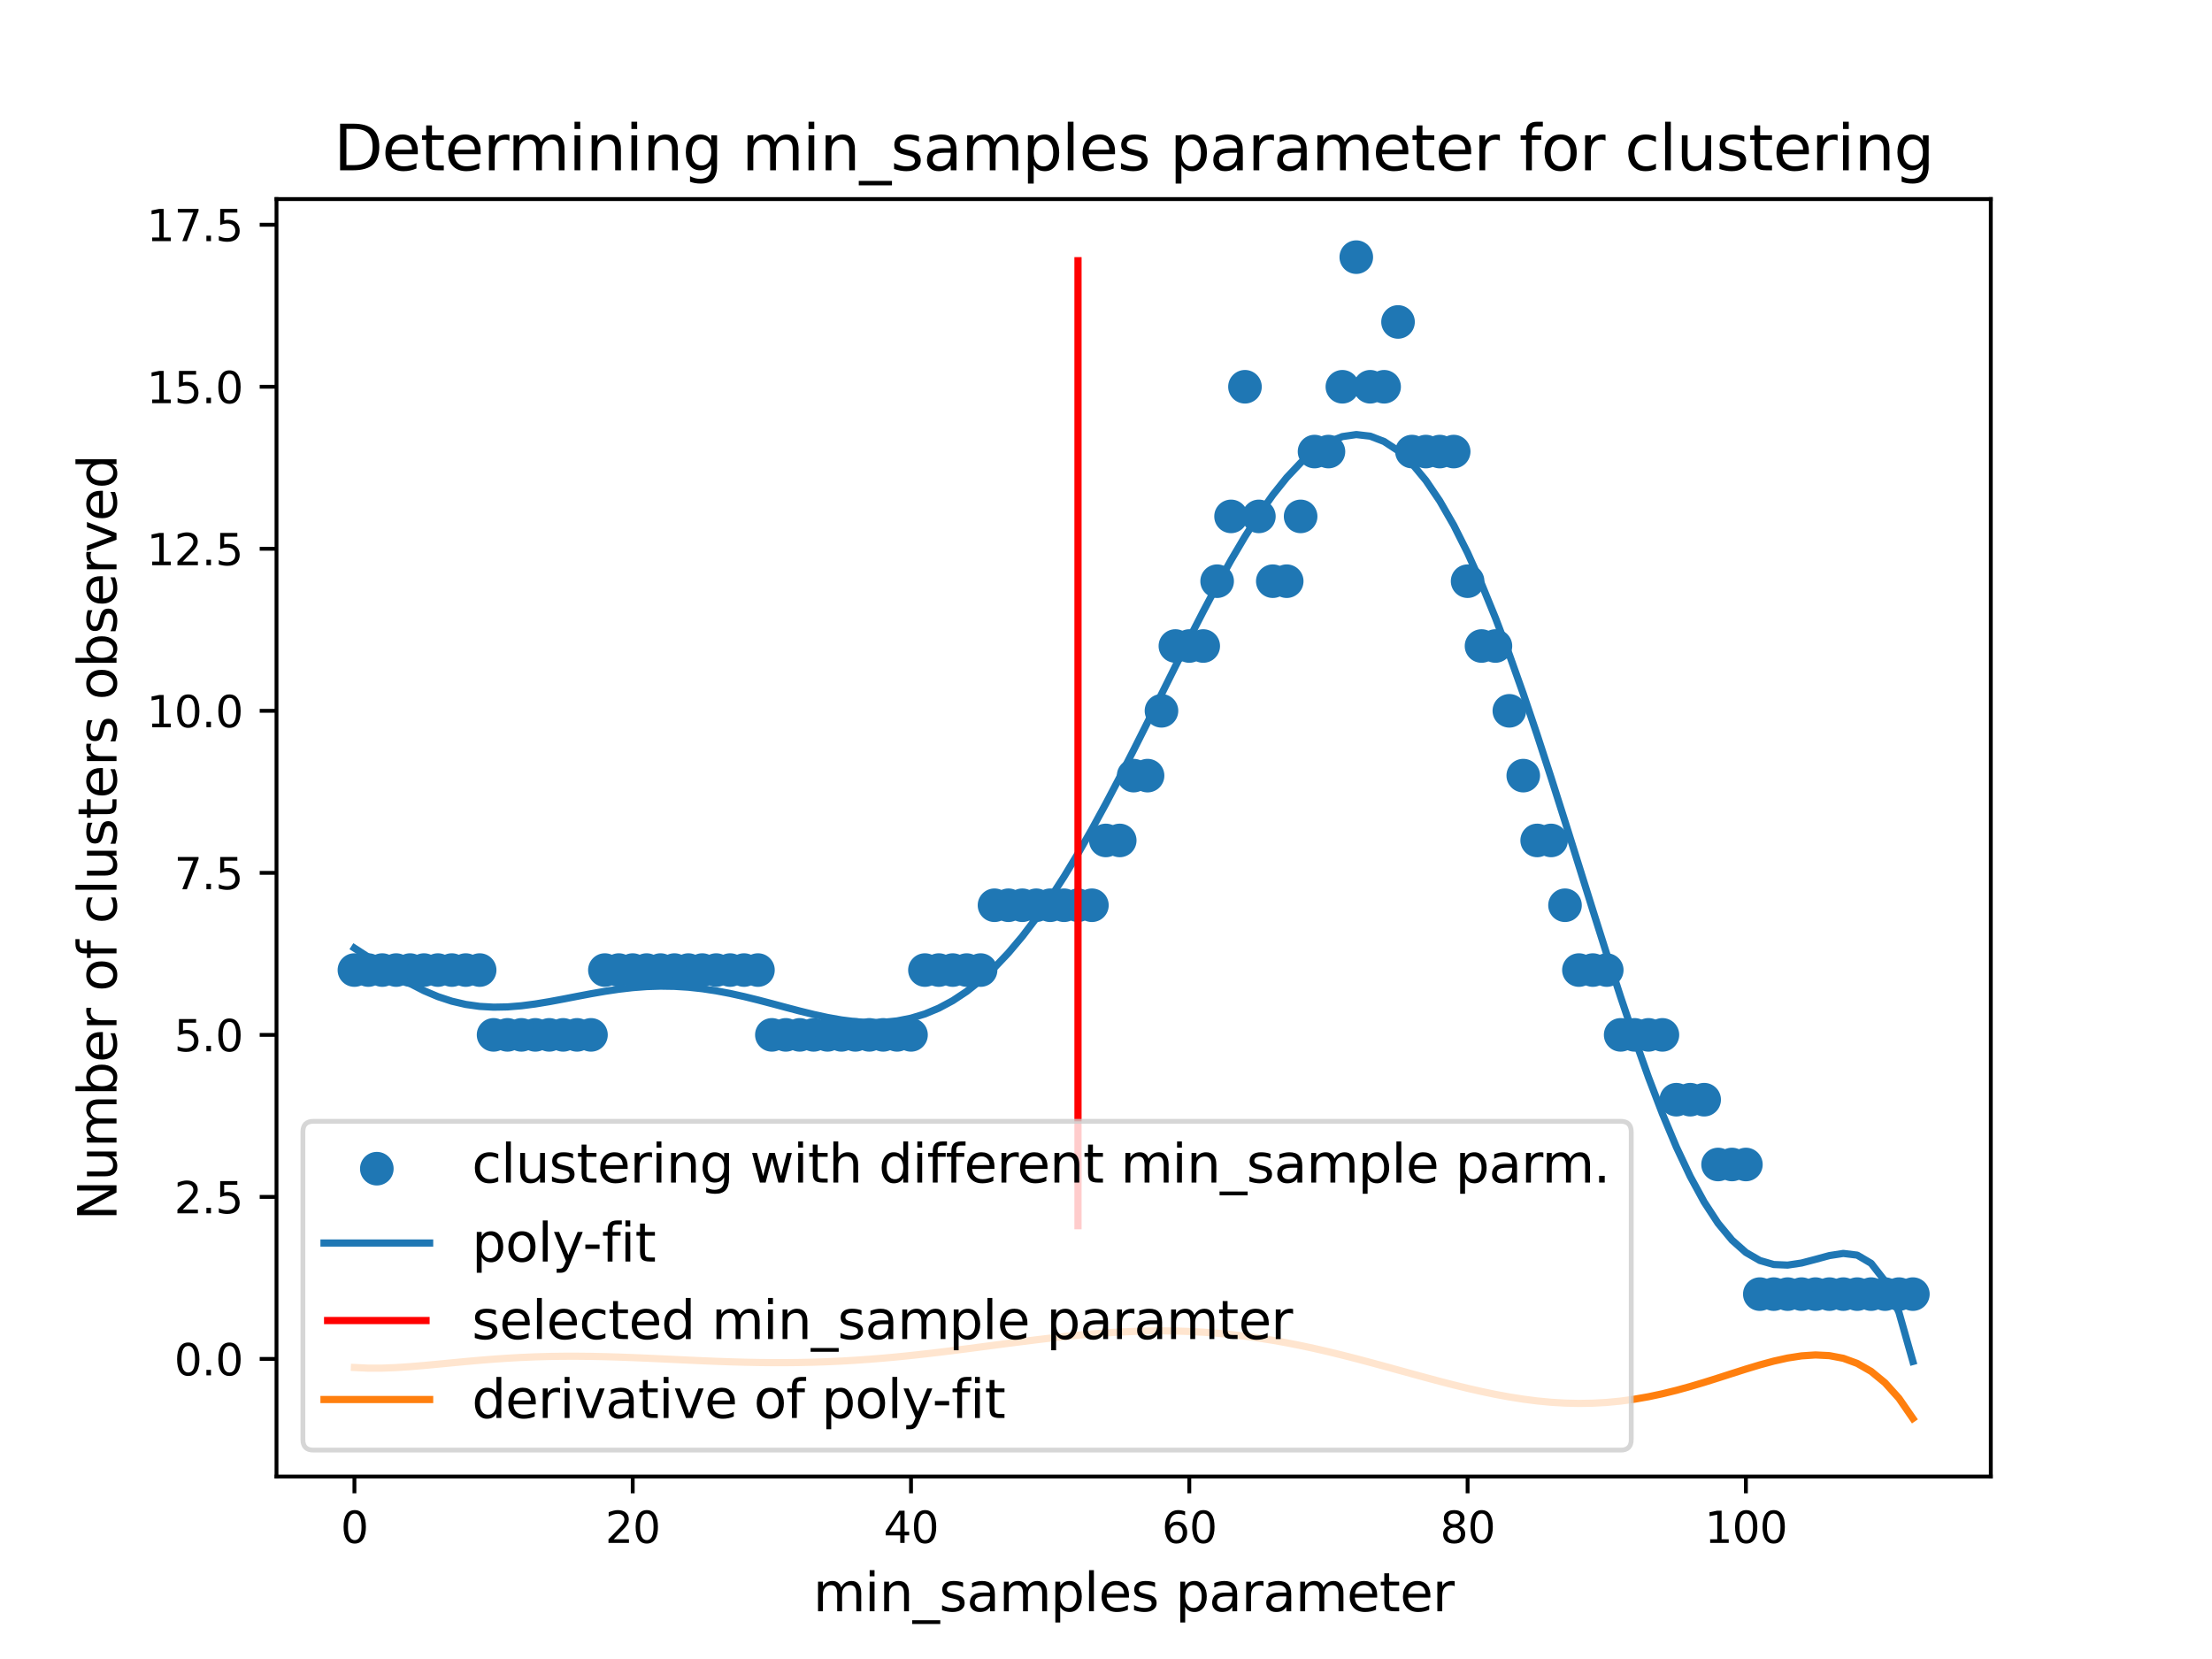 <?xml version="1.0" encoding="utf-8" standalone="no"?>
<!DOCTYPE svg PUBLIC "-//W3C//DTD SVG 1.1//EN"
  "http://www.w3.org/Graphics/SVG/1.1/DTD/svg11.dtd">
<svg xmlns:xlink="http://www.w3.org/1999/xlink" width="460.8pt" height="345.6pt" viewBox="0 0 460.8 345.6" xmlns="http://www.w3.org/2000/svg" version="1.1">
 <defs>
  <style type="text/css">*{stroke-linejoin: round; stroke-linecap: butt}</style>
 </defs>
 <g id="figure_1">
  <g id="patch_1">
   <path d="M 0 345.6 
L 460.8 345.6 
L 460.8 0 
L 0 0 
z
" style="fill: #ffffff"/>
  </g>
  <g id="axes_1">
   <g id="patch_2">
    <path d="M 57.6 307.584 
L 414.72 307.584 
L 414.72 41.472 
L 57.6 41.472 
z
" style="fill: #ffffff"/>
   </g>
   <g id="PathCollection_1">
    <defs>
     <path id="m367fd78a16" d="M 0 3 
C 0.796 3 1.559 2.684 2.121 2.121 
C 2.684 1.559 3 0.796 3 0 
C 3 -0.796 2.684 -1.559 2.121 -2.121 
C 1.559 -2.684 0.796 -3 0 -3 
C -0.796 -3 -1.559 -2.684 -2.121 -2.121 
C -2.684 -1.559 -3 -0.796 -3 0 
C -3 0.796 -2.684 1.559 -2.121 2.121 
C -1.559 2.684 -0.796 3 0 3 
z
" style="stroke: #1f77b4"/>
    </defs>
    <g clip-path="url(#p4a193bd8fc)">
     <use xlink:href="#m367fd78a16" x="73.833" y="202.082" style="fill: #1f77b4; stroke: #1f77b4"/>
     <use xlink:href="#m367fd78a16" x="76.731" y="202.082" style="fill: #1f77b4; stroke: #1f77b4"/>
     <use xlink:href="#m367fd78a16" x="79.63" y="202.082" style="fill: #1f77b4; stroke: #1f77b4"/>
     <use xlink:href="#m367fd78a16" x="82.529" y="202.082" style="fill: #1f77b4; stroke: #1f77b4"/>
     <use xlink:href="#m367fd78a16" x="85.428" y="202.082" style="fill: #1f77b4; stroke: #1f77b4"/>
     <use xlink:href="#m367fd78a16" x="88.326" y="202.082" style="fill: #1f77b4; stroke: #1f77b4"/>
     <use xlink:href="#m367fd78a16" x="91.225" y="202.082" style="fill: #1f77b4; stroke: #1f77b4"/>
     <use xlink:href="#m367fd78a16" x="94.124" y="202.082" style="fill: #1f77b4; stroke: #1f77b4"/>
     <use xlink:href="#m367fd78a16" x="97.022" y="202.082" style="fill: #1f77b4; stroke: #1f77b4"/>
     <use xlink:href="#m367fd78a16" x="99.921" y="202.082" style="fill: #1f77b4; stroke: #1f77b4"/>
     <use xlink:href="#m367fd78a16" x="102.82" y="215.583" style="fill: #1f77b4; stroke: #1f77b4"/>
     <use xlink:href="#m367fd78a16" x="105.718" y="215.583" style="fill: #1f77b4; stroke: #1f77b4"/>
     <use xlink:href="#m367fd78a16" x="108.617" y="215.583" style="fill: #1f77b4; stroke: #1f77b4"/>
     <use xlink:href="#m367fd78a16" x="111.516" y="215.583" style="fill: #1f77b4; stroke: #1f77b4"/>
     <use xlink:href="#m367fd78a16" x="114.415" y="215.583" style="fill: #1f77b4; stroke: #1f77b4"/>
     <use xlink:href="#m367fd78a16" x="117.313" y="215.583" style="fill: #1f77b4; stroke: #1f77b4"/>
     <use xlink:href="#m367fd78a16" x="120.212" y="215.583" style="fill: #1f77b4; stroke: #1f77b4"/>
     <use xlink:href="#m367fd78a16" x="123.111" y="215.583" style="fill: #1f77b4; stroke: #1f77b4"/>
     <use xlink:href="#m367fd78a16" x="126.009" y="202.082" style="fill: #1f77b4; stroke: #1f77b4"/>
     <use xlink:href="#m367fd78a16" x="128.908" y="202.082" style="fill: #1f77b4; stroke: #1f77b4"/>
     <use xlink:href="#m367fd78a16" x="131.807" y="202.082" style="fill: #1f77b4; stroke: #1f77b4"/>
     <use xlink:href="#m367fd78a16" x="134.705" y="202.082" style="fill: #1f77b4; stroke: #1f77b4"/>
     <use xlink:href="#m367fd78a16" x="137.604" y="202.082" style="fill: #1f77b4; stroke: #1f77b4"/>
     <use xlink:href="#m367fd78a16" x="140.503" y="202.082" style="fill: #1f77b4; stroke: #1f77b4"/>
     <use xlink:href="#m367fd78a16" x="143.402" y="202.082" style="fill: #1f77b4; stroke: #1f77b4"/>
     <use xlink:href="#m367fd78a16" x="146.3" y="202.082" style="fill: #1f77b4; stroke: #1f77b4"/>
     <use xlink:href="#m367fd78a16" x="149.199" y="202.082" style="fill: #1f77b4; stroke: #1f77b4"/>
     <use xlink:href="#m367fd78a16" x="152.098" y="202.082" style="fill: #1f77b4; stroke: #1f77b4"/>
     <use xlink:href="#m367fd78a16" x="154.996" y="202.082" style="fill: #1f77b4; stroke: #1f77b4"/>
     <use xlink:href="#m367fd78a16" x="157.895" y="202.082" style="fill: #1f77b4; stroke: #1f77b4"/>
     <use xlink:href="#m367fd78a16" x="160.794" y="215.583" style="fill: #1f77b4; stroke: #1f77b4"/>
     <use xlink:href="#m367fd78a16" x="163.692" y="215.583" style="fill: #1f77b4; stroke: #1f77b4"/>
     <use xlink:href="#m367fd78a16" x="166.591" y="215.583" style="fill: #1f77b4; stroke: #1f77b4"/>
     <use xlink:href="#m367fd78a16" x="169.49" y="215.583" style="fill: #1f77b4; stroke: #1f77b4"/>
     <use xlink:href="#m367fd78a16" x="172.389" y="215.583" style="fill: #1f77b4; stroke: #1f77b4"/>
     <use xlink:href="#m367fd78a16" x="175.287" y="215.583" style="fill: #1f77b4; stroke: #1f77b4"/>
     <use xlink:href="#m367fd78a16" x="178.186" y="215.583" style="fill: #1f77b4; stroke: #1f77b4"/>
     <use xlink:href="#m367fd78a16" x="181.085" y="215.583" style="fill: #1f77b4; stroke: #1f77b4"/>
     <use xlink:href="#m367fd78a16" x="183.983" y="215.583" style="fill: #1f77b4; stroke: #1f77b4"/>
     <use xlink:href="#m367fd78a16" x="186.882" y="215.583" style="fill: #1f77b4; stroke: #1f77b4"/>
     <use xlink:href="#m367fd78a16" x="189.781" y="215.583" style="fill: #1f77b4; stroke: #1f77b4"/>
     <use xlink:href="#m367fd78a16" x="192.679" y="202.082" style="fill: #1f77b4; stroke: #1f77b4"/>
     <use xlink:href="#m367fd78a16" x="195.578" y="202.082" style="fill: #1f77b4; stroke: #1f77b4"/>
     <use xlink:href="#m367fd78a16" x="198.477" y="202.082" style="fill: #1f77b4; stroke: #1f77b4"/>
     <use xlink:href="#m367fd78a16" x="201.376" y="202.082" style="fill: #1f77b4; stroke: #1f77b4"/>
     <use xlink:href="#m367fd78a16" x="204.274" y="202.082" style="fill: #1f77b4; stroke: #1f77b4"/>
     <use xlink:href="#m367fd78a16" x="207.173" y="188.581" style="fill: #1f77b4; stroke: #1f77b4"/>
     <use xlink:href="#m367fd78a16" x="210.072" y="188.581" style="fill: #1f77b4; stroke: #1f77b4"/>
     <use xlink:href="#m367fd78a16" x="212.97" y="188.581" style="fill: #1f77b4; stroke: #1f77b4"/>
     <use xlink:href="#m367fd78a16" x="215.869" y="188.581" style="fill: #1f77b4; stroke: #1f77b4"/>
     <use xlink:href="#m367fd78a16" x="218.768" y="188.581" style="fill: #1f77b4; stroke: #1f77b4"/>
     <use xlink:href="#m367fd78a16" x="221.666" y="188.581" style="fill: #1f77b4; stroke: #1f77b4"/>
     <use xlink:href="#m367fd78a16" x="224.565" y="188.581" style="fill: #1f77b4; stroke: #1f77b4"/>
     <use xlink:href="#m367fd78a16" x="227.464" y="188.581" style="fill: #1f77b4; stroke: #1f77b4"/>
     <use xlink:href="#m367fd78a16" x="230.363" y="175.08" style="fill: #1f77b4; stroke: #1f77b4"/>
     <use xlink:href="#m367fd78a16" x="233.261" y="175.08" style="fill: #1f77b4; stroke: #1f77b4"/>
     <use xlink:href="#m367fd78a16" x="236.16" y="161.578" style="fill: #1f77b4; stroke: #1f77b4"/>
     <use xlink:href="#m367fd78a16" x="239.059" y="161.578" style="fill: #1f77b4; stroke: #1f77b4"/>
     <use xlink:href="#m367fd78a16" x="241.957" y="148.077" style="fill: #1f77b4; stroke: #1f77b4"/>
     <use xlink:href="#m367fd78a16" x="244.856" y="134.576" style="fill: #1f77b4; stroke: #1f77b4"/>
     <use xlink:href="#m367fd78a16" x="247.755" y="134.576" style="fill: #1f77b4; stroke: #1f77b4"/>
     <use xlink:href="#m367fd78a16" x="250.654" y="134.576" style="fill: #1f77b4; stroke: #1f77b4"/>
     <use xlink:href="#m367fd78a16" x="253.552" y="121.074" style="fill: #1f77b4; stroke: #1f77b4"/>
     <use xlink:href="#m367fd78a16" x="256.451" y="107.573" style="fill: #1f77b4; stroke: #1f77b4"/>
     <use xlink:href="#m367fd78a16" x="259.35" y="80.571" style="fill: #1f77b4; stroke: #1f77b4"/>
     <use xlink:href="#m367fd78a16" x="262.248" y="107.573" style="fill: #1f77b4; stroke: #1f77b4"/>
     <use xlink:href="#m367fd78a16" x="265.147" y="121.074" style="fill: #1f77b4; stroke: #1f77b4"/>
     <use xlink:href="#m367fd78a16" x="268.046" y="121.074" style="fill: #1f77b4; stroke: #1f77b4"/>
     <use xlink:href="#m367fd78a16" x="270.944" y="107.573" style="fill: #1f77b4; stroke: #1f77b4"/>
     <use xlink:href="#m367fd78a16" x="273.843" y="94.072" style="fill: #1f77b4; stroke: #1f77b4"/>
     <use xlink:href="#m367fd78a16" x="276.742" y="94.072" style="fill: #1f77b4; stroke: #1f77b4"/>
     <use xlink:href="#m367fd78a16" x="279.641" y="80.571" style="fill: #1f77b4; stroke: #1f77b4"/>
     <use xlink:href="#m367fd78a16" x="282.539" y="53.568" style="fill: #1f77b4; stroke: #1f77b4"/>
     <use xlink:href="#m367fd78a16" x="285.438" y="80.571" style="fill: #1f77b4; stroke: #1f77b4"/>
     <use xlink:href="#m367fd78a16" x="288.337" y="80.571" style="fill: #1f77b4; stroke: #1f77b4"/>
     <use xlink:href="#m367fd78a16" x="291.235" y="67.069" style="fill: #1f77b4; stroke: #1f77b4"/>
     <use xlink:href="#m367fd78a16" x="294.134" y="94.072" style="fill: #1f77b4; stroke: #1f77b4"/>
     <use xlink:href="#m367fd78a16" x="297.033" y="94.072" style="fill: #1f77b4; stroke: #1f77b4"/>
     <use xlink:href="#m367fd78a16" x="299.931" y="94.072" style="fill: #1f77b4; stroke: #1f77b4"/>
     <use xlink:href="#m367fd78a16" x="302.83" y="94.072" style="fill: #1f77b4; stroke: #1f77b4"/>
     <use xlink:href="#m367fd78a16" x="305.729" y="121.074" style="fill: #1f77b4; stroke: #1f77b4"/>
     <use xlink:href="#m367fd78a16" x="308.628" y="134.576" style="fill: #1f77b4; stroke: #1f77b4"/>
     <use xlink:href="#m367fd78a16" x="311.526" y="134.576" style="fill: #1f77b4; stroke: #1f77b4"/>
     <use xlink:href="#m367fd78a16" x="314.425" y="148.077" style="fill: #1f77b4; stroke: #1f77b4"/>
     <use xlink:href="#m367fd78a16" x="317.324" y="161.578" style="fill: #1f77b4; stroke: #1f77b4"/>
     <use xlink:href="#m367fd78a16" x="320.222" y="175.08" style="fill: #1f77b4; stroke: #1f77b4"/>
     <use xlink:href="#m367fd78a16" x="323.121" y="175.08" style="fill: #1f77b4; stroke: #1f77b4"/>
     <use xlink:href="#m367fd78a16" x="326.02" y="188.581" style="fill: #1f77b4; stroke: #1f77b4"/>
     <use xlink:href="#m367fd78a16" x="328.918" y="202.082" style="fill: #1f77b4; stroke: #1f77b4"/>
     <use xlink:href="#m367fd78a16" x="331.817" y="202.082" style="fill: #1f77b4; stroke: #1f77b4"/>
     <use xlink:href="#m367fd78a16" x="334.716" y="202.082" style="fill: #1f77b4; stroke: #1f77b4"/>
     <use xlink:href="#m367fd78a16" x="337.615" y="215.583" style="fill: #1f77b4; stroke: #1f77b4"/>
     <use xlink:href="#m367fd78a16" x="340.513" y="215.583" style="fill: #1f77b4; stroke: #1f77b4"/>
     <use xlink:href="#m367fd78a16" x="343.412" y="215.583" style="fill: #1f77b4; stroke: #1f77b4"/>
     <use xlink:href="#m367fd78a16" x="346.311" y="215.583" style="fill: #1f77b4; stroke: #1f77b4"/>
     <use xlink:href="#m367fd78a16" x="349.209" y="229.085" style="fill: #1f77b4; stroke: #1f77b4"/>
     <use xlink:href="#m367fd78a16" x="352.108" y="229.085" style="fill: #1f77b4; stroke: #1f77b4"/>
     <use xlink:href="#m367fd78a16" x="355.007" y="229.085" style="fill: #1f77b4; stroke: #1f77b4"/>
     <use xlink:href="#m367fd78a16" x="357.905" y="242.586" style="fill: #1f77b4; stroke: #1f77b4"/>
     <use xlink:href="#m367fd78a16" x="360.804" y="242.586" style="fill: #1f77b4; stroke: #1f77b4"/>
     <use xlink:href="#m367fd78a16" x="363.703" y="242.586" style="fill: #1f77b4; stroke: #1f77b4"/>
     <use xlink:href="#m367fd78a16" x="366.602" y="269.589" style="fill: #1f77b4; stroke: #1f77b4"/>
     <use xlink:href="#m367fd78a16" x="369.5" y="269.589" style="fill: #1f77b4; stroke: #1f77b4"/>
     <use xlink:href="#m367fd78a16" x="372.399" y="269.589" style="fill: #1f77b4; stroke: #1f77b4"/>
     <use xlink:href="#m367fd78a16" x="375.298" y="269.589" style="fill: #1f77b4; stroke: #1f77b4"/>
     <use xlink:href="#m367fd78a16" x="378.196" y="269.589" style="fill: #1f77b4; stroke: #1f77b4"/>
     <use xlink:href="#m367fd78a16" x="381.095" y="269.589" style="fill: #1f77b4; stroke: #1f77b4"/>
     <use xlink:href="#m367fd78a16" x="383.994" y="269.589" style="fill: #1f77b4; stroke: #1f77b4"/>
     <use xlink:href="#m367fd78a16" x="386.892" y="269.589" style="fill: #1f77b4; stroke: #1f77b4"/>
     <use xlink:href="#m367fd78a16" x="389.791" y="269.589" style="fill: #1f77b4; stroke: #1f77b4"/>
     <use xlink:href="#m367fd78a16" x="392.69" y="269.589" style="fill: #1f77b4; stroke: #1f77b4"/>
     <use xlink:href="#m367fd78a16" x="395.589" y="269.589" style="fill: #1f77b4; stroke: #1f77b4"/>
     <use xlink:href="#m367fd78a16" x="398.487" y="269.589" style="fill: #1f77b4; stroke: #1f77b4"/>
    </g>
   </g>
   <g id="matplotlib.axis_1">
    <g id="xtick_1">
     <g id="line2d_1">
      <defs>
       <path id="ma1f8415cb9" d="M 0 0 
L 0 3.5 
" style="stroke: #000000; stroke-width: 0.8"/>
      </defs>
      <g>
       <use xlink:href="#ma1f8415cb9" x="73.833" y="307.584" style="stroke: #000000; stroke-width: 0.8"/>
      </g>
     </g>
     <g id="text_1">
      <!-- 0 -->
      <g transform="translate(70.97 321.423)scale(0.09 -0.09)">
       <defs>
        <path id="DejaVuSans-30" d="M 2034 4250 
Q 1547 4250 1301 3770 
Q 1056 3291 1056 2328 
Q 1056 1369 1301 889 
Q 1547 409 2034 409 
Q 2525 409 2770 889 
Q 3016 1369 3016 2328 
Q 3016 3291 2770 3770 
Q 2525 4250 2034 4250 
z
M 2034 4750 
Q 2819 4750 3233 4129 
Q 3647 3509 3647 2328 
Q 3647 1150 3233 529 
Q 2819 -91 2034 -91 
Q 1250 -91 836 529 
Q 422 1150 422 2328 
Q 422 3509 836 4129 
Q 1250 4750 2034 4750 
z
" transform="scale(0.016)"/>
       </defs>
       <use xlink:href="#DejaVuSans-30"/>
      </g>
     </g>
    </g>
    <g id="xtick_2">
     <g id="line2d_2">
      <g>
       <use xlink:href="#ma1f8415cb9" x="131.807" y="307.584" style="stroke: #000000; stroke-width: 0.8"/>
      </g>
     </g>
     <g id="text_2">
      <!-- 20 -->
      <g transform="translate(126.081 321.423)scale(0.09 -0.09)">
       <defs>
        <path id="DejaVuSans-32" d="M 1228 531 
L 3431 531 
L 3431 0 
L 469 0 
L 469 531 
Q 828 903 1448 1529 
Q 2069 2156 2228 2338 
Q 2531 2678 2651 2914 
Q 2772 3150 2772 3378 
Q 2772 3750 2511 3984 
Q 2250 4219 1831 4219 
Q 1534 4219 1204 4116 
Q 875 4013 500 3803 
L 500 4441 
Q 881 4594 1212 4672 
Q 1544 4750 1819 4750 
Q 2544 4750 2975 4387 
Q 3406 4025 3406 3419 
Q 3406 3131 3298 2873 
Q 3191 2616 2906 2266 
Q 2828 2175 2409 1742 
Q 1991 1309 1228 531 
z
" transform="scale(0.016)"/>
       </defs>
       <use xlink:href="#DejaVuSans-32"/>
       <use xlink:href="#DejaVuSans-30" x="63.623"/>
      </g>
     </g>
    </g>
    <g id="xtick_3">
     <g id="line2d_3">
      <g>
       <use xlink:href="#ma1f8415cb9" x="189.781" y="307.584" style="stroke: #000000; stroke-width: 0.8"/>
      </g>
     </g>
     <g id="text_3">
      <!-- 40 -->
      <g transform="translate(184.055 321.423)scale(0.09 -0.09)">
       <defs>
        <path id="DejaVuSans-34" d="M 2419 4116 
L 825 1625 
L 2419 1625 
L 2419 4116 
z
M 2253 4666 
L 3047 4666 
L 3047 1625 
L 3713 1625 
L 3713 1100 
L 3047 1100 
L 3047 0 
L 2419 0 
L 2419 1100 
L 313 1100 
L 313 1709 
L 2253 4666 
z
" transform="scale(0.016)"/>
       </defs>
       <use xlink:href="#DejaVuSans-34"/>
       <use xlink:href="#DejaVuSans-30" x="63.623"/>
      </g>
     </g>
    </g>
    <g id="xtick_4">
     <g id="line2d_4">
      <g>
       <use xlink:href="#ma1f8415cb9" x="247.755" y="307.584" style="stroke: #000000; stroke-width: 0.8"/>
      </g>
     </g>
     <g id="text_4">
      <!-- 60 -->
      <g transform="translate(242.029 321.423)scale(0.09 -0.09)">
       <defs>
        <path id="DejaVuSans-36" d="M 2113 2584 
Q 1688 2584 1439 2293 
Q 1191 2003 1191 1497 
Q 1191 994 1439 701 
Q 1688 409 2113 409 
Q 2538 409 2786 701 
Q 3034 994 3034 1497 
Q 3034 2003 2786 2293 
Q 2538 2584 2113 2584 
z
M 3366 4563 
L 3366 3988 
Q 3128 4100 2886 4159 
Q 2644 4219 2406 4219 
Q 1781 4219 1451 3797 
Q 1122 3375 1075 2522 
Q 1259 2794 1537 2939 
Q 1816 3084 2150 3084 
Q 2853 3084 3261 2657 
Q 3669 2231 3669 1497 
Q 3669 778 3244 343 
Q 2819 -91 2113 -91 
Q 1303 -91 875 529 
Q 447 1150 447 2328 
Q 447 3434 972 4092 
Q 1497 4750 2381 4750 
Q 2619 4750 2861 4703 
Q 3103 4656 3366 4563 
z
" transform="scale(0.016)"/>
       </defs>
       <use xlink:href="#DejaVuSans-36"/>
       <use xlink:href="#DejaVuSans-30" x="63.623"/>
      </g>
     </g>
    </g>
    <g id="xtick_5">
     <g id="line2d_5">
      <g>
       <use xlink:href="#ma1f8415cb9" x="305.729" y="307.584" style="stroke: #000000; stroke-width: 0.8"/>
      </g>
     </g>
     <g id="text_5">
      <!-- 80 -->
      <g transform="translate(300.003 321.423)scale(0.09 -0.09)">
       <defs>
        <path id="DejaVuSans-38" d="M 2034 2216 
Q 1584 2216 1326 1975 
Q 1069 1734 1069 1313 
Q 1069 891 1326 650 
Q 1584 409 2034 409 
Q 2484 409 2743 651 
Q 3003 894 3003 1313 
Q 3003 1734 2745 1975 
Q 2488 2216 2034 2216 
z
M 1403 2484 
Q 997 2584 770 2862 
Q 544 3141 544 3541 
Q 544 4100 942 4425 
Q 1341 4750 2034 4750 
Q 2731 4750 3128 4425 
Q 3525 4100 3525 3541 
Q 3525 3141 3298 2862 
Q 3072 2584 2669 2484 
Q 3125 2378 3379 2068 
Q 3634 1759 3634 1313 
Q 3634 634 3220 271 
Q 2806 -91 2034 -91 
Q 1263 -91 848 271 
Q 434 634 434 1313 
Q 434 1759 690 2068 
Q 947 2378 1403 2484 
z
M 1172 3481 
Q 1172 3119 1398 2916 
Q 1625 2713 2034 2713 
Q 2441 2713 2670 2916 
Q 2900 3119 2900 3481 
Q 2900 3844 2670 4047 
Q 2441 4250 2034 4250 
Q 1625 4250 1398 4047 
Q 1172 3844 1172 3481 
z
" transform="scale(0.016)"/>
       </defs>
       <use xlink:href="#DejaVuSans-38"/>
       <use xlink:href="#DejaVuSans-30" x="63.623"/>
      </g>
     </g>
    </g>
    <g id="xtick_6">
     <g id="line2d_6">
      <g>
       <use xlink:href="#ma1f8415cb9" x="363.703" y="307.584" style="stroke: #000000; stroke-width: 0.8"/>
      </g>
     </g>
     <g id="text_6">
      <!-- 100 -->
      <g transform="translate(355.113 321.423)scale(0.09 -0.09)">
       <defs>
        <path id="DejaVuSans-31" d="M 794 531 
L 1825 531 
L 1825 4091 
L 703 3866 
L 703 4441 
L 1819 4666 
L 2450 4666 
L 2450 531 
L 3481 531 
L 3481 0 
L 794 0 
L 794 531 
z
" transform="scale(0.016)"/>
       </defs>
       <use xlink:href="#DejaVuSans-31"/>
       <use xlink:href="#DejaVuSans-30" x="63.623"/>
       <use xlink:href="#DejaVuSans-30" x="127.246"/>
      </g>
     </g>
    </g>
    <g id="text_7">
     <!-- min_samples parameter -->
     <g transform="translate(169.393 335.653)scale(0.11 -0.11)">
      <defs>
       <path id="DejaVuSans-6d" d="M 3328 2828 
Q 3544 3216 3844 3400 
Q 4144 3584 4550 3584 
Q 5097 3584 5394 3201 
Q 5691 2819 5691 2113 
L 5691 0 
L 5113 0 
L 5113 2094 
Q 5113 2597 4934 2840 
Q 4756 3084 4391 3084 
Q 3944 3084 3684 2787 
Q 3425 2491 3425 1978 
L 3425 0 
L 2847 0 
L 2847 2094 
Q 2847 2600 2669 2842 
Q 2491 3084 2119 3084 
Q 1678 3084 1418 2786 
Q 1159 2488 1159 1978 
L 1159 0 
L 581 0 
L 581 3500 
L 1159 3500 
L 1159 2956 
Q 1356 3278 1631 3431 
Q 1906 3584 2284 3584 
Q 2666 3584 2933 3390 
Q 3200 3197 3328 2828 
z
" transform="scale(0.016)"/>
       <path id="DejaVuSans-69" d="M 603 3500 
L 1178 3500 
L 1178 0 
L 603 0 
L 603 3500 
z
M 603 4863 
L 1178 4863 
L 1178 4134 
L 603 4134 
L 603 4863 
z
" transform="scale(0.016)"/>
       <path id="DejaVuSans-6e" d="M 3513 2113 
L 3513 0 
L 2938 0 
L 2938 2094 
Q 2938 2591 2744 2837 
Q 2550 3084 2163 3084 
Q 1697 3084 1428 2787 
Q 1159 2491 1159 1978 
L 1159 0 
L 581 0 
L 581 3500 
L 1159 3500 
L 1159 2956 
Q 1366 3272 1645 3428 
Q 1925 3584 2291 3584 
Q 2894 3584 3203 3211 
Q 3513 2838 3513 2113 
z
" transform="scale(0.016)"/>
       <path id="DejaVuSans-5f" d="M 3263 -1063 
L 3263 -1509 
L -63 -1509 
L -63 -1063 
L 3263 -1063 
z
" transform="scale(0.016)"/>
       <path id="DejaVuSans-73" d="M 2834 3397 
L 2834 2853 
Q 2591 2978 2328 3040 
Q 2066 3103 1784 3103 
Q 1356 3103 1142 2972 
Q 928 2841 928 2578 
Q 928 2378 1081 2264 
Q 1234 2150 1697 2047 
L 1894 2003 
Q 2506 1872 2764 1633 
Q 3022 1394 3022 966 
Q 3022 478 2636 193 
Q 2250 -91 1575 -91 
Q 1294 -91 989 -36 
Q 684 19 347 128 
L 347 722 
Q 666 556 975 473 
Q 1284 391 1588 391 
Q 1994 391 2212 530 
Q 2431 669 2431 922 
Q 2431 1156 2273 1281 
Q 2116 1406 1581 1522 
L 1381 1569 
Q 847 1681 609 1914 
Q 372 2147 372 2553 
Q 372 3047 722 3315 
Q 1072 3584 1716 3584 
Q 2034 3584 2315 3537 
Q 2597 3491 2834 3397 
z
" transform="scale(0.016)"/>
       <path id="DejaVuSans-61" d="M 2194 1759 
Q 1497 1759 1228 1600 
Q 959 1441 959 1056 
Q 959 750 1161 570 
Q 1363 391 1709 391 
Q 2188 391 2477 730 
Q 2766 1069 2766 1631 
L 2766 1759 
L 2194 1759 
z
M 3341 1997 
L 3341 0 
L 2766 0 
L 2766 531 
Q 2569 213 2275 61 
Q 1981 -91 1556 -91 
Q 1019 -91 701 211 
Q 384 513 384 1019 
Q 384 1609 779 1909 
Q 1175 2209 1959 2209 
L 2766 2209 
L 2766 2266 
Q 2766 2663 2505 2880 
Q 2244 3097 1772 3097 
Q 1472 3097 1187 3025 
Q 903 2953 641 2809 
L 641 3341 
Q 956 3463 1253 3523 
Q 1550 3584 1831 3584 
Q 2591 3584 2966 3190 
Q 3341 2797 3341 1997 
z
" transform="scale(0.016)"/>
       <path id="DejaVuSans-70" d="M 1159 525 
L 1159 -1331 
L 581 -1331 
L 581 3500 
L 1159 3500 
L 1159 2969 
Q 1341 3281 1617 3432 
Q 1894 3584 2278 3584 
Q 2916 3584 3314 3078 
Q 3713 2572 3713 1747 
Q 3713 922 3314 415 
Q 2916 -91 2278 -91 
Q 1894 -91 1617 61 
Q 1341 213 1159 525 
z
M 3116 1747 
Q 3116 2381 2855 2742 
Q 2594 3103 2138 3103 
Q 1681 3103 1420 2742 
Q 1159 2381 1159 1747 
Q 1159 1113 1420 752 
Q 1681 391 2138 391 
Q 2594 391 2855 752 
Q 3116 1113 3116 1747 
z
" transform="scale(0.016)"/>
       <path id="DejaVuSans-6c" d="M 603 4863 
L 1178 4863 
L 1178 0 
L 603 0 
L 603 4863 
z
" transform="scale(0.016)"/>
       <path id="DejaVuSans-65" d="M 3597 1894 
L 3597 1613 
L 953 1613 
Q 991 1019 1311 708 
Q 1631 397 2203 397 
Q 2534 397 2845 478 
Q 3156 559 3463 722 
L 3463 178 
Q 3153 47 2828 -22 
Q 2503 -91 2169 -91 
Q 1331 -91 842 396 
Q 353 884 353 1716 
Q 353 2575 817 3079 
Q 1281 3584 2069 3584 
Q 2775 3584 3186 3129 
Q 3597 2675 3597 1894 
z
M 3022 2063 
Q 3016 2534 2758 2815 
Q 2500 3097 2075 3097 
Q 1594 3097 1305 2825 
Q 1016 2553 972 2059 
L 3022 2063 
z
" transform="scale(0.016)"/>
       <path id="DejaVuSans-20" transform="scale(0.016)"/>
       <path id="DejaVuSans-72" d="M 2631 2963 
Q 2534 3019 2420 3045 
Q 2306 3072 2169 3072 
Q 1681 3072 1420 2755 
Q 1159 2438 1159 1844 
L 1159 0 
L 581 0 
L 581 3500 
L 1159 3500 
L 1159 2956 
Q 1341 3275 1631 3429 
Q 1922 3584 2338 3584 
Q 2397 3584 2469 3576 
Q 2541 3569 2628 3553 
L 2631 2963 
z
" transform="scale(0.016)"/>
       <path id="DejaVuSans-74" d="M 1172 4494 
L 1172 3500 
L 2356 3500 
L 2356 3053 
L 1172 3053 
L 1172 1153 
Q 1172 725 1289 603 
Q 1406 481 1766 481 
L 2356 481 
L 2356 0 
L 1766 0 
Q 1100 0 847 248 
Q 594 497 594 1153 
L 594 3053 
L 172 3053 
L 172 3500 
L 594 3500 
L 594 4494 
L 1172 4494 
z
" transform="scale(0.016)"/>
      </defs>
      <use xlink:href="#DejaVuSans-6d"/>
      <use xlink:href="#DejaVuSans-69" x="97.412"/>
      <use xlink:href="#DejaVuSans-6e" x="125.195"/>
      <use xlink:href="#DejaVuSans-5f" x="188.574"/>
      <use xlink:href="#DejaVuSans-73" x="238.574"/>
      <use xlink:href="#DejaVuSans-61" x="290.674"/>
      <use xlink:href="#DejaVuSans-6d" x="351.953"/>
      <use xlink:href="#DejaVuSans-70" x="449.365"/>
      <use xlink:href="#DejaVuSans-6c" x="512.842"/>
      <use xlink:href="#DejaVuSans-65" x="540.625"/>
      <use xlink:href="#DejaVuSans-73" x="602.148"/>
      <use xlink:href="#DejaVuSans-20" x="654.248"/>
      <use xlink:href="#DejaVuSans-70" x="686.035"/>
      <use xlink:href="#DejaVuSans-61" x="749.512"/>
      <use xlink:href="#DejaVuSans-72" x="810.791"/>
      <use xlink:href="#DejaVuSans-61" x="851.904"/>
      <use xlink:href="#DejaVuSans-6d" x="913.184"/>
      <use xlink:href="#DejaVuSans-65" x="1010.596"/>
      <use xlink:href="#DejaVuSans-74" x="1072.119"/>
      <use xlink:href="#DejaVuSans-65" x="1111.328"/>
      <use xlink:href="#DejaVuSans-72" x="1172.852"/>
     </g>
    </g>
   </g>
   <g id="matplotlib.axis_2">
    <g id="ytick_1">
     <g id="line2d_7">
      <defs>
       <path id="m04ea2bd03f" d="M 0 0 
L -3.5 0 
" style="stroke: #000000; stroke-width: 0.8"/>
      </defs>
      <g>
       <use xlink:href="#m04ea2bd03f" x="57.6" y="283.09" style="stroke: #000000; stroke-width: 0.8"/>
      </g>
     </g>
     <g id="text_8">
      <!-- 0.0 -->
      <g transform="translate(36.287 286.509)scale(0.09 -0.09)">
       <defs>
        <path id="DejaVuSans-2e" d="M 684 794 
L 1344 794 
L 1344 0 
L 684 0 
L 684 794 
z
" transform="scale(0.016)"/>
       </defs>
       <use xlink:href="#DejaVuSans-30"/>
       <use xlink:href="#DejaVuSans-2e" x="63.623"/>
       <use xlink:href="#DejaVuSans-30" x="95.41"/>
      </g>
     </g>
    </g>
    <g id="ytick_2">
     <g id="line2d_8">
      <g>
       <use xlink:href="#m04ea2bd03f" x="57.6" y="249.337" style="stroke: #000000; stroke-width: 0.8"/>
      </g>
     </g>
     <g id="text_9">
      <!-- 2.5 -->
      <g transform="translate(36.287 252.756)scale(0.09 -0.09)">
       <defs>
        <path id="DejaVuSans-35" d="M 691 4666 
L 3169 4666 
L 3169 4134 
L 1269 4134 
L 1269 2991 
Q 1406 3038 1543 3061 
Q 1681 3084 1819 3084 
Q 2600 3084 3056 2656 
Q 3513 2228 3513 1497 
Q 3513 744 3044 326 
Q 2575 -91 1722 -91 
Q 1428 -91 1123 -41 
Q 819 9 494 109 
L 494 744 
Q 775 591 1075 516 
Q 1375 441 1709 441 
Q 2250 441 2565 725 
Q 2881 1009 2881 1497 
Q 2881 1984 2565 2268 
Q 2250 2553 1709 2553 
Q 1456 2553 1204 2497 
Q 953 2441 691 2322 
L 691 4666 
z
" transform="scale(0.016)"/>
       </defs>
       <use xlink:href="#DejaVuSans-32"/>
       <use xlink:href="#DejaVuSans-2e" x="63.623"/>
       <use xlink:href="#DejaVuSans-35" x="95.41"/>
      </g>
     </g>
    </g>
    <g id="ytick_3">
     <g id="line2d_9">
      <g>
       <use xlink:href="#m04ea2bd03f" x="57.6" y="215.583" style="stroke: #000000; stroke-width: 0.8"/>
      </g>
     </g>
     <g id="text_10">
      <!-- 5.0 -->
      <g transform="translate(36.287 219.003)scale(0.09 -0.09)">
       <use xlink:href="#DejaVuSans-35"/>
       <use xlink:href="#DejaVuSans-2e" x="63.623"/>
       <use xlink:href="#DejaVuSans-30" x="95.41"/>
      </g>
     </g>
    </g>
    <g id="ytick_4">
     <g id="line2d_10">
      <g>
       <use xlink:href="#m04ea2bd03f" x="57.6" y="181.83" style="stroke: #000000; stroke-width: 0.8"/>
      </g>
     </g>
     <g id="text_11">
      <!-- 7.5 -->
      <g transform="translate(36.287 185.25)scale(0.09 -0.09)">
       <defs>
        <path id="DejaVuSans-37" d="M 525 4666 
L 3525 4666 
L 3525 4397 
L 1831 0 
L 1172 0 
L 2766 4134 
L 525 4134 
L 525 4666 
z
" transform="scale(0.016)"/>
       </defs>
       <use xlink:href="#DejaVuSans-37"/>
       <use xlink:href="#DejaVuSans-2e" x="63.623"/>
       <use xlink:href="#DejaVuSans-35" x="95.41"/>
      </g>
     </g>
    </g>
    <g id="ytick_5">
     <g id="line2d_11">
      <g>
       <use xlink:href="#m04ea2bd03f" x="57.6" y="148.077" style="stroke: #000000; stroke-width: 0.8"/>
      </g>
     </g>
     <g id="text_12">
      <!-- 10.0 -->
      <g transform="translate(30.561 151.496)scale(0.09 -0.09)">
       <use xlink:href="#DejaVuSans-31"/>
       <use xlink:href="#DejaVuSans-30" x="63.623"/>
       <use xlink:href="#DejaVuSans-2e" x="127.246"/>
       <use xlink:href="#DejaVuSans-30" x="159.033"/>
      </g>
     </g>
    </g>
    <g id="ytick_6">
     <g id="line2d_12">
      <g>
       <use xlink:href="#m04ea2bd03f" x="57.6" y="114.324" style="stroke: #000000; stroke-width: 0.8"/>
      </g>
     </g>
     <g id="text_13">
      <!-- 12.5 -->
      <g transform="translate(30.561 117.743)scale(0.09 -0.09)">
       <use xlink:href="#DejaVuSans-31"/>
       <use xlink:href="#DejaVuSans-32" x="63.623"/>
       <use xlink:href="#DejaVuSans-2e" x="127.246"/>
       <use xlink:href="#DejaVuSans-35" x="159.033"/>
      </g>
     </g>
    </g>
    <g id="ytick_7">
     <g id="line2d_13">
      <g>
       <use xlink:href="#m04ea2bd03f" x="57.6" y="80.571" style="stroke: #000000; stroke-width: 0.8"/>
      </g>
     </g>
     <g id="text_14">
      <!-- 15.0 -->
      <g transform="translate(30.561 83.99)scale(0.09 -0.09)">
       <use xlink:href="#DejaVuSans-31"/>
       <use xlink:href="#DejaVuSans-35" x="63.623"/>
       <use xlink:href="#DejaVuSans-2e" x="127.246"/>
       <use xlink:href="#DejaVuSans-30" x="159.033"/>
      </g>
     </g>
    </g>
    <g id="ytick_8">
     <g id="line2d_14">
      <g>
       <use xlink:href="#m04ea2bd03f" x="57.6" y="46.817" style="stroke: #000000; stroke-width: 0.8"/>
      </g>
     </g>
     <g id="text_15">
      <!-- 17.5 -->
      <g transform="translate(30.561 50.237)scale(0.09 -0.09)">
       <use xlink:href="#DejaVuSans-31"/>
       <use xlink:href="#DejaVuSans-37" x="63.623"/>
       <use xlink:href="#DejaVuSans-2e" x="127.246"/>
       <use xlink:href="#DejaVuSans-35" x="159.033"/>
      </g>
     </g>
    </g>
    <g id="text_16">
     <!-- Number of clusters observed -->
     <g transform="translate(24.273 254.236)rotate(-90)scale(0.11 -0.11)">
      <defs>
       <path id="DejaVuSans-4e" d="M 628 4666 
L 1478 4666 
L 3547 763 
L 3547 4666 
L 4159 4666 
L 4159 0 
L 3309 0 
L 1241 3903 
L 1241 0 
L 628 0 
L 628 4666 
z
" transform="scale(0.016)"/>
       <path id="DejaVuSans-75" d="M 544 1381 
L 544 3500 
L 1119 3500 
L 1119 1403 
Q 1119 906 1312 657 
Q 1506 409 1894 409 
Q 2359 409 2629 706 
Q 2900 1003 2900 1516 
L 2900 3500 
L 3475 3500 
L 3475 0 
L 2900 0 
L 2900 538 
Q 2691 219 2414 64 
Q 2138 -91 1772 -91 
Q 1169 -91 856 284 
Q 544 659 544 1381 
z
M 1991 3584 
L 1991 3584 
z
" transform="scale(0.016)"/>
       <path id="DejaVuSans-62" d="M 3116 1747 
Q 3116 2381 2855 2742 
Q 2594 3103 2138 3103 
Q 1681 3103 1420 2742 
Q 1159 2381 1159 1747 
Q 1159 1113 1420 752 
Q 1681 391 2138 391 
Q 2594 391 2855 752 
Q 3116 1113 3116 1747 
z
M 1159 2969 
Q 1341 3281 1617 3432 
Q 1894 3584 2278 3584 
Q 2916 3584 3314 3078 
Q 3713 2572 3713 1747 
Q 3713 922 3314 415 
Q 2916 -91 2278 -91 
Q 1894 -91 1617 61 
Q 1341 213 1159 525 
L 1159 0 
L 581 0 
L 581 4863 
L 1159 4863 
L 1159 2969 
z
" transform="scale(0.016)"/>
       <path id="DejaVuSans-6f" d="M 1959 3097 
Q 1497 3097 1228 2736 
Q 959 2375 959 1747 
Q 959 1119 1226 758 
Q 1494 397 1959 397 
Q 2419 397 2687 759 
Q 2956 1122 2956 1747 
Q 2956 2369 2687 2733 
Q 2419 3097 1959 3097 
z
M 1959 3584 
Q 2709 3584 3137 3096 
Q 3566 2609 3566 1747 
Q 3566 888 3137 398 
Q 2709 -91 1959 -91 
Q 1206 -91 779 398 
Q 353 888 353 1747 
Q 353 2609 779 3096 
Q 1206 3584 1959 3584 
z
" transform="scale(0.016)"/>
       <path id="DejaVuSans-66" d="M 2375 4863 
L 2375 4384 
L 1825 4384 
Q 1516 4384 1395 4259 
Q 1275 4134 1275 3809 
L 1275 3500 
L 2222 3500 
L 2222 3053 
L 1275 3053 
L 1275 0 
L 697 0 
L 697 3053 
L 147 3053 
L 147 3500 
L 697 3500 
L 697 3744 
Q 697 4328 969 4595 
Q 1241 4863 1831 4863 
L 2375 4863 
z
" transform="scale(0.016)"/>
       <path id="DejaVuSans-63" d="M 3122 3366 
L 3122 2828 
Q 2878 2963 2633 3030 
Q 2388 3097 2138 3097 
Q 1578 3097 1268 2742 
Q 959 2388 959 1747 
Q 959 1106 1268 751 
Q 1578 397 2138 397 
Q 2388 397 2633 464 
Q 2878 531 3122 666 
L 3122 134 
Q 2881 22 2623 -34 
Q 2366 -91 2075 -91 
Q 1284 -91 818 406 
Q 353 903 353 1747 
Q 353 2603 823 3093 
Q 1294 3584 2113 3584 
Q 2378 3584 2631 3529 
Q 2884 3475 3122 3366 
z
" transform="scale(0.016)"/>
       <path id="DejaVuSans-76" d="M 191 3500 
L 800 3500 
L 1894 563 
L 2988 3500 
L 3597 3500 
L 2284 0 
L 1503 0 
L 191 3500 
z
" transform="scale(0.016)"/>
       <path id="DejaVuSans-64" d="M 2906 2969 
L 2906 4863 
L 3481 4863 
L 3481 0 
L 2906 0 
L 2906 525 
Q 2725 213 2448 61 
Q 2172 -91 1784 -91 
Q 1150 -91 751 415 
Q 353 922 353 1747 
Q 353 2572 751 3078 
Q 1150 3584 1784 3584 
Q 2172 3584 2448 3432 
Q 2725 3281 2906 2969 
z
M 947 1747 
Q 947 1113 1208 752 
Q 1469 391 1925 391 
Q 2381 391 2643 752 
Q 2906 1113 2906 1747 
Q 2906 2381 2643 2742 
Q 2381 3103 1925 3103 
Q 1469 3103 1208 2742 
Q 947 2381 947 1747 
z
" transform="scale(0.016)"/>
      </defs>
      <use xlink:href="#DejaVuSans-4e"/>
      <use xlink:href="#DejaVuSans-75" x="74.805"/>
      <use xlink:href="#DejaVuSans-6d" x="138.184"/>
      <use xlink:href="#DejaVuSans-62" x="235.596"/>
      <use xlink:href="#DejaVuSans-65" x="299.072"/>
      <use xlink:href="#DejaVuSans-72" x="360.596"/>
      <use xlink:href="#DejaVuSans-20" x="401.709"/>
      <use xlink:href="#DejaVuSans-6f" x="433.496"/>
      <use xlink:href="#DejaVuSans-66" x="494.678"/>
      <use xlink:href="#DejaVuSans-20" x="529.883"/>
      <use xlink:href="#DejaVuSans-63" x="561.67"/>
      <use xlink:href="#DejaVuSans-6c" x="616.65"/>
      <use xlink:href="#DejaVuSans-75" x="644.434"/>
      <use xlink:href="#DejaVuSans-73" x="707.812"/>
      <use xlink:href="#DejaVuSans-74" x="759.912"/>
      <use xlink:href="#DejaVuSans-65" x="799.121"/>
      <use xlink:href="#DejaVuSans-72" x="860.645"/>
      <use xlink:href="#DejaVuSans-73" x="901.758"/>
      <use xlink:href="#DejaVuSans-20" x="953.857"/>
      <use xlink:href="#DejaVuSans-6f" x="985.645"/>
      <use xlink:href="#DejaVuSans-62" x="1046.826"/>
      <use xlink:href="#DejaVuSans-73" x="1110.303"/>
      <use xlink:href="#DejaVuSans-65" x="1162.402"/>
      <use xlink:href="#DejaVuSans-72" x="1223.926"/>
      <use xlink:href="#DejaVuSans-76" x="1265.039"/>
      <use xlink:href="#DejaVuSans-65" x="1324.219"/>
      <use xlink:href="#DejaVuSans-64" x="1385.742"/>
     </g>
    </g>
   </g>
   <g id="line2d_15">
    <path d="M 73.833 197.513 
L 76.731 199.38 
L 79.63 201.311 
L 82.529 203.179 
L 85.428 204.89 
L 88.326 206.382 
L 91.225 207.614 
L 94.124 208.568 
L 97.022 209.243 
L 99.921 209.65 
L 102.82 209.811 
L 105.718 209.757 
L 108.617 209.522 
L 111.516 209.145 
L 114.415 208.667 
L 117.313 208.127 
L 120.212 207.564 
L 123.111 207.014 
L 126.009 206.509 
L 128.908 206.077 
L 131.807 205.742 
L 134.705 205.522 
L 137.604 205.43 
L 140.503 205.474 
L 143.402 205.654 
L 146.3 205.968 
L 149.199 206.407 
L 152.098 206.957 
L 154.996 207.599 
L 157.895 208.313 
L 160.794 209.073 
L 163.692 209.849 
L 166.591 210.61 
L 169.49 211.324 
L 172.389 211.955 
L 175.287 212.47 
L 178.186 212.834 
L 181.085 213.011 
L 183.983 212.969 
L 186.882 212.675 
L 189.781 212.102 
L 192.679 211.223 
L 195.578 210.014 
L 198.477 208.457 
L 201.376 206.535 
L 204.274 204.239 
L 207.173 201.562 
L 210.072 198.503 
L 212.97 195.067 
L 215.869 191.263 
L 218.768 187.105 
L 221.666 182.615 
L 224.565 177.817 
L 227.464 172.743 
L 230.363 167.427 
L 233.261 161.911 
L 236.16 156.239 
L 239.059 150.461 
L 241.957 144.628 
L 244.856 138.797 
L 247.755 133.025 
L 250.654 127.375 
L 253.552 121.906 
L 256.451 116.683 
L 259.35 111.768 
L 262.248 107.223 
L 265.147 103.109 
L 268.046 99.485 
L 270.944 96.407 
L 273.843 93.928 
L 276.742 92.093 
L 279.641 90.948 
L 282.539 90.527 
L 285.438 90.861 
L 288.337 91.973 
L 291.235 93.877 
L 294.134 96.58 
L 297.033 100.078 
L 299.931 104.359 
L 302.83 109.4 
L 305.729 115.17 
L 308.628 121.626 
L 311.526 128.714 
L 314.425 136.373 
L 317.324 144.53 
L 320.222 153.102 
L 323.121 161.999 
L 326.02 171.123 
L 328.918 180.368 
L 331.817 189.624 
L 334.716 198.776 
L 337.615 207.707 
L 340.513 216.3 
L 343.412 224.44 
L 346.311 232.016 
L 349.209 238.926 
L 352.108 245.08 
L 355.007 250.4 
L 357.905 254.829 
L 360.804 258.334 
L 363.703 260.909 
L 366.602 262.582 
L 369.5 263.422 
L 372.399 263.542 
L 375.298 263.108 
L 378.196 262.349 
L 381.095 261.56 
L 383.994 261.112 
L 386.892 261.465 
L 389.791 263.171 
L 392.69 266.892 
L 395.589 273.405 
L 398.487 283.616 
" clip-path="url(#p4a193bd8fc)" style="fill: none; stroke: #1f77b4; stroke-width: 1.5; stroke-linecap: square"/>
   </g>
   <g id="LineCollection_1">
    <path d="M 224.565 256.087 
L 224.565 53.568 
" clip-path="url(#p4a193bd8fc)" style="fill: none; stroke: #ff0000; stroke-width: 1.5"/>
   </g>
   <g id="line2d_16">
    <path d="M 73.833 284.873 
L 76.731 285.013 
L 79.63 285.007 
L 82.529 284.892 
L 85.428 284.7 
L 88.326 284.456 
L 91.225 284.185 
L 94.124 283.904 
L 97.022 283.628 
L 99.921 283.37 
L 102.82 283.138 
L 105.718 282.939 
L 108.617 282.778 
L 111.516 282.656 
L 114.415 282.574 
L 117.313 282.532 
L 120.212 282.528 
L 123.111 282.557 
L 126.009 282.617 
L 128.908 282.703 
L 131.807 282.81 
L 134.705 282.932 
L 137.604 283.065 
L 140.503 283.202 
L 143.402 283.338 
L 146.3 283.468 
L 149.199 283.587 
L 152.098 283.69 
L 154.996 283.772 
L 157.895 283.831 
L 160.794 283.863 
L 163.692 283.864 
L 166.591 283.833 
L 169.49 283.769 
L 172.389 283.669 
L 175.287 283.535 
L 178.186 283.366 
L 181.085 283.163 
L 183.983 282.927 
L 186.882 282.662 
L 189.781 282.368 
L 192.679 282.049 
L 195.578 281.71 
L 198.477 281.353 
L 201.376 280.982 
L 204.274 280.604 
L 207.173 280.222 
L 210.072 279.841 
L 212.97 279.468 
L 215.869 279.106 
L 218.768 278.762 
L 221.666 278.441 
L 224.565 278.148 
L 227.464 277.889 
L 230.363 277.667 
L 233.261 277.488 
L 236.16 277.356 
L 239.059 277.275 
L 241.957 277.248 
L 244.856 277.279 
L 247.755 277.369 
L 250.654 277.52 
L 253.552 277.734 
L 256.451 278.01 
L 259.35 278.35 
L 262.248 278.751 
L 265.147 279.212 
L 268.046 279.73 
L 270.944 280.303 
L 273.843 280.925 
L 276.742 281.593 
L 279.641 282.301 
L 282.539 283.042 
L 285.438 283.81 
L 288.337 284.596 
L 291.235 285.393 
L 294.134 286.191 
L 297.033 286.982 
L 299.931 287.756 
L 302.83 288.502 
L 305.729 289.211 
L 308.628 289.872 
L 311.526 290.475 
L 314.425 291.01 
L 317.324 291.469 
L 320.222 291.84 
L 323.121 292.118 
L 326.02 292.293 
L 328.918 292.36 
L 331.817 292.313 
L 334.716 292.151 
L 337.615 291.871 
L 340.513 291.475 
L 343.412 290.966 
L 346.311 290.349 
L 349.209 289.636 
L 352.108 288.838 
L 355.007 287.973 
L 357.905 287.061 
L 360.804 286.128 
L 363.703 285.206 
L 366.602 284.331 
L 369.5 283.546 
L 372.399 282.901 
L 375.298 282.451 
L 378.196 282.26 
L 381.095 282.403 
L 383.994 282.958 
L 386.892 284.019 
L 389.791 285.684 
L 392.69 288.067 
L 395.589 291.29 
L 398.487 295.488 
" clip-path="url(#p4a193bd8fc)" style="fill: none; stroke: #ff7f0e; stroke-width: 1.5; stroke-linecap: square"/>
   </g>
   <g id="patch_3">
    <path d="M 57.6 307.584 
L 57.6 41.472 
" style="fill: none; stroke: #000000; stroke-width: 0.8; stroke-linejoin: miter; stroke-linecap: square"/>
   </g>
   <g id="patch_4">
    <path d="M 414.72 307.584 
L 414.72 41.472 
" style="fill: none; stroke: #000000; stroke-width: 0.8; stroke-linejoin: miter; stroke-linecap: square"/>
   </g>
   <g id="patch_5">
    <path d="M 57.6 307.584 
L 414.72 307.584 
" style="fill: none; stroke: #000000; stroke-width: 0.8; stroke-linejoin: miter; stroke-linecap: square"/>
   </g>
   <g id="patch_6">
    <path d="M 57.6 41.472 
L 414.72 41.472 
" style="fill: none; stroke: #000000; stroke-width: 0.8; stroke-linejoin: miter; stroke-linecap: square"/>
   </g>
   <g id="text_17">
    <!-- Determining min_samples parameter for clustering -->
    <g transform="translate(69.543 35.472)scale(0.13 -0.13)">
     <defs>
      <path id="DejaVuSans-44" d="M 1259 4147 
L 1259 519 
L 2022 519 
Q 2988 519 3436 956 
Q 3884 1394 3884 2338 
Q 3884 3275 3436 3711 
Q 2988 4147 2022 4147 
L 1259 4147 
z
M 628 4666 
L 1925 4666 
Q 3281 4666 3915 4102 
Q 4550 3538 4550 2338 
Q 4550 1131 3912 565 
Q 3275 0 1925 0 
L 628 0 
L 628 4666 
z
" transform="scale(0.016)"/>
      <path id="DejaVuSans-67" d="M 2906 1791 
Q 2906 2416 2648 2759 
Q 2391 3103 1925 3103 
Q 1463 3103 1205 2759 
Q 947 2416 947 1791 
Q 947 1169 1205 825 
Q 1463 481 1925 481 
Q 2391 481 2648 825 
Q 2906 1169 2906 1791 
z
M 3481 434 
Q 3481 -459 3084 -895 
Q 2688 -1331 1869 -1331 
Q 1566 -1331 1297 -1286 
Q 1028 -1241 775 -1147 
L 775 -588 
Q 1028 -725 1275 -790 
Q 1522 -856 1778 -856 
Q 2344 -856 2625 -561 
Q 2906 -266 2906 331 
L 2906 616 
Q 2728 306 2450 153 
Q 2172 0 1784 0 
Q 1141 0 747 490 
Q 353 981 353 1791 
Q 353 2603 747 3093 
Q 1141 3584 1784 3584 
Q 2172 3584 2450 3431 
Q 2728 3278 2906 2969 
L 2906 3500 
L 3481 3500 
L 3481 434 
z
" transform="scale(0.016)"/>
     </defs>
     <use xlink:href="#DejaVuSans-44"/>
     <use xlink:href="#DejaVuSans-65" x="77.002"/>
     <use xlink:href="#DejaVuSans-74" x="138.525"/>
     <use xlink:href="#DejaVuSans-65" x="177.734"/>
     <use xlink:href="#DejaVuSans-72" x="239.258"/>
     <use xlink:href="#DejaVuSans-6d" x="278.621"/>
     <use xlink:href="#DejaVuSans-69" x="376.033"/>
     <use xlink:href="#DejaVuSans-6e" x="403.816"/>
     <use xlink:href="#DejaVuSans-69" x="467.195"/>
     <use xlink:href="#DejaVuSans-6e" x="494.979"/>
     <use xlink:href="#DejaVuSans-67" x="558.357"/>
     <use xlink:href="#DejaVuSans-20" x="621.834"/>
     <use xlink:href="#DejaVuSans-6d" x="653.621"/>
     <use xlink:href="#DejaVuSans-69" x="751.033"/>
     <use xlink:href="#DejaVuSans-6e" x="778.816"/>
     <use xlink:href="#DejaVuSans-5f" x="842.195"/>
     <use xlink:href="#DejaVuSans-73" x="892.195"/>
     <use xlink:href="#DejaVuSans-61" x="944.295"/>
     <use xlink:href="#DejaVuSans-6d" x="1005.574"/>
     <use xlink:href="#DejaVuSans-70" x="1102.986"/>
     <use xlink:href="#DejaVuSans-6c" x="1166.463"/>
     <use xlink:href="#DejaVuSans-65" x="1194.246"/>
     <use xlink:href="#DejaVuSans-73" x="1255.77"/>
     <use xlink:href="#DejaVuSans-20" x="1307.869"/>
     <use xlink:href="#DejaVuSans-70" x="1339.656"/>
     <use xlink:href="#DejaVuSans-61" x="1403.133"/>
     <use xlink:href="#DejaVuSans-72" x="1464.412"/>
     <use xlink:href="#DejaVuSans-61" x="1505.525"/>
     <use xlink:href="#DejaVuSans-6d" x="1566.805"/>
     <use xlink:href="#DejaVuSans-65" x="1664.217"/>
     <use xlink:href="#DejaVuSans-74" x="1725.74"/>
     <use xlink:href="#DejaVuSans-65" x="1764.949"/>
     <use xlink:href="#DejaVuSans-72" x="1826.473"/>
     <use xlink:href="#DejaVuSans-20" x="1867.586"/>
     <use xlink:href="#DejaVuSans-66" x="1899.373"/>
     <use xlink:href="#DejaVuSans-6f" x="1934.578"/>
     <use xlink:href="#DejaVuSans-72" x="1995.76"/>
     <use xlink:href="#DejaVuSans-20" x="2036.873"/>
     <use xlink:href="#DejaVuSans-63" x="2068.66"/>
     <use xlink:href="#DejaVuSans-6c" x="2123.641"/>
     <use xlink:href="#DejaVuSans-75" x="2151.424"/>
     <use xlink:href="#DejaVuSans-73" x="2214.803"/>
     <use xlink:href="#DejaVuSans-74" x="2266.902"/>
     <use xlink:href="#DejaVuSans-65" x="2306.111"/>
     <use xlink:href="#DejaVuSans-72" x="2367.635"/>
     <use xlink:href="#DejaVuSans-69" x="2408.748"/>
     <use xlink:href="#DejaVuSans-6e" x="2436.531"/>
     <use xlink:href="#DejaVuSans-67" x="2499.91"/>
    </g>
   </g>
   <g id="legend_1">
    <g id="patch_7">
     <path d="M 65.3 302.084 
L 337.617 302.084 
Q 339.817 302.084 339.817 299.884 
L 339.817 235.788 
Q 339.817 233.588 337.617 233.588 
L 65.3 233.588 
Q 63.1 233.588 63.1 235.788 
L 63.1 299.884 
Q 63.1 302.084 65.3 302.084 
z
" style="fill: #ffffff; opacity: 0.8; stroke: #cccccc; stroke-linejoin: miter"/>
    </g>
    <g id="PathCollection_2">
     <g>
      <use xlink:href="#m367fd78a16" x="78.5" y="243.459" style="fill: #1f77b4; stroke: #1f77b4"/>
     </g>
    </g>
    <g id="text_18">
     <!-- clustering with different min_sample parm. -->
     <g transform="translate(98.3 246.347)scale(0.11 -0.11)">
      <defs>
       <path id="DejaVuSans-77" d="M 269 3500 
L 844 3500 
L 1563 769 
L 2278 3500 
L 2956 3500 
L 3675 769 
L 4391 3500 
L 4966 3500 
L 4050 0 
L 3372 0 
L 2619 2869 
L 1863 0 
L 1184 0 
L 269 3500 
z
" transform="scale(0.016)"/>
       <path id="DejaVuSans-68" d="M 3513 2113 
L 3513 0 
L 2938 0 
L 2938 2094 
Q 2938 2591 2744 2837 
Q 2550 3084 2163 3084 
Q 1697 3084 1428 2787 
Q 1159 2491 1159 1978 
L 1159 0 
L 581 0 
L 581 4863 
L 1159 4863 
L 1159 2956 
Q 1366 3272 1645 3428 
Q 1925 3584 2291 3584 
Q 2894 3584 3203 3211 
Q 3513 2838 3513 2113 
z
" transform="scale(0.016)"/>
      </defs>
      <use xlink:href="#DejaVuSans-63"/>
      <use xlink:href="#DejaVuSans-6c" x="54.98"/>
      <use xlink:href="#DejaVuSans-75" x="82.764"/>
      <use xlink:href="#DejaVuSans-73" x="146.143"/>
      <use xlink:href="#DejaVuSans-74" x="198.242"/>
      <use xlink:href="#DejaVuSans-65" x="237.451"/>
      <use xlink:href="#DejaVuSans-72" x="298.975"/>
      <use xlink:href="#DejaVuSans-69" x="340.088"/>
      <use xlink:href="#DejaVuSans-6e" x="367.871"/>
      <use xlink:href="#DejaVuSans-67" x="431.25"/>
      <use xlink:href="#DejaVuSans-20" x="494.727"/>
      <use xlink:href="#DejaVuSans-77" x="526.514"/>
      <use xlink:href="#DejaVuSans-69" x="608.301"/>
      <use xlink:href="#DejaVuSans-74" x="636.084"/>
      <use xlink:href="#DejaVuSans-68" x="675.293"/>
      <use xlink:href="#DejaVuSans-20" x="738.672"/>
      <use xlink:href="#DejaVuSans-64" x="770.459"/>
      <use xlink:href="#DejaVuSans-69" x="833.936"/>
      <use xlink:href="#DejaVuSans-66" x="861.719"/>
      <use xlink:href="#DejaVuSans-66" x="896.924"/>
      <use xlink:href="#DejaVuSans-65" x="932.129"/>
      <use xlink:href="#DejaVuSans-72" x="993.652"/>
      <use xlink:href="#DejaVuSans-65" x="1032.516"/>
      <use xlink:href="#DejaVuSans-6e" x="1094.039"/>
      <use xlink:href="#DejaVuSans-74" x="1157.418"/>
      <use xlink:href="#DejaVuSans-20" x="1196.627"/>
      <use xlink:href="#DejaVuSans-6d" x="1228.414"/>
      <use xlink:href="#DejaVuSans-69" x="1325.826"/>
      <use xlink:href="#DejaVuSans-6e" x="1353.609"/>
      <use xlink:href="#DejaVuSans-5f" x="1416.988"/>
      <use xlink:href="#DejaVuSans-73" x="1466.988"/>
      <use xlink:href="#DejaVuSans-61" x="1519.088"/>
      <use xlink:href="#DejaVuSans-6d" x="1580.367"/>
      <use xlink:href="#DejaVuSans-70" x="1677.779"/>
      <use xlink:href="#DejaVuSans-6c" x="1741.256"/>
      <use xlink:href="#DejaVuSans-65" x="1769.039"/>
      <use xlink:href="#DejaVuSans-20" x="1830.562"/>
      <use xlink:href="#DejaVuSans-70" x="1862.35"/>
      <use xlink:href="#DejaVuSans-61" x="1925.826"/>
      <use xlink:href="#DejaVuSans-72" x="1987.105"/>
      <use xlink:href="#DejaVuSans-6d" x="2026.469"/>
      <use xlink:href="#DejaVuSans-2e" x="2123.881"/>
     </g>
    </g>
    <g id="line2d_17">
     <path d="M 67.5 258.949 
L 78.5 258.949 
L 89.5 258.949 
" style="fill: none; stroke: #1f77b4; stroke-width: 1.5; stroke-linecap: square"/>
    </g>
    <g id="text_19">
     <!-- poly-fit -->
     <g transform="translate(98.3 262.799)scale(0.11 -0.11)">
      <defs>
       <path id="DejaVuSans-79" d="M 2059 -325 
Q 1816 -950 1584 -1140 
Q 1353 -1331 966 -1331 
L 506 -1331 
L 506 -850 
L 844 -850 
Q 1081 -850 1212 -737 
Q 1344 -625 1503 -206 
L 1606 56 
L 191 3500 
L 800 3500 
L 1894 763 
L 2988 3500 
L 3597 3500 
L 2059 -325 
z
" transform="scale(0.016)"/>
       <path id="DejaVuSans-2d" d="M 313 2009 
L 1997 2009 
L 1997 1497 
L 313 1497 
L 313 2009 
z
" transform="scale(0.016)"/>
      </defs>
      <use xlink:href="#DejaVuSans-70"/>
      <use xlink:href="#DejaVuSans-6f" x="63.477"/>
      <use xlink:href="#DejaVuSans-6c" x="124.658"/>
      <use xlink:href="#DejaVuSans-79" x="152.441"/>
      <use xlink:href="#DejaVuSans-2d" x="209.871"/>
      <use xlink:href="#DejaVuSans-66" x="245.955"/>
      <use xlink:href="#DejaVuSans-69" x="281.16"/>
      <use xlink:href="#DejaVuSans-74" x="308.943"/>
     </g>
    </g>
    <g id="line2d_18">
     <path d="M 67.5 275.094 
L 89.5 275.094 
" style="fill: none; stroke: #ff0000; stroke-width: 1.5"/>
    </g>
    <g id="text_20">
     <!-- selected min_sample paramter -->
     <g transform="translate(98.3 278.944)scale(0.11 -0.11)">
      <use xlink:href="#DejaVuSans-73"/>
      <use xlink:href="#DejaVuSans-65" x="52.1"/>
      <use xlink:href="#DejaVuSans-6c" x="113.623"/>
      <use xlink:href="#DejaVuSans-65" x="141.406"/>
      <use xlink:href="#DejaVuSans-63" x="202.93"/>
      <use xlink:href="#DejaVuSans-74" x="257.91"/>
      <use xlink:href="#DejaVuSans-65" x="297.119"/>
      <use xlink:href="#DejaVuSans-64" x="358.643"/>
      <use xlink:href="#DejaVuSans-20" x="422.119"/>
      <use xlink:href="#DejaVuSans-6d" x="453.906"/>
      <use xlink:href="#DejaVuSans-69" x="551.318"/>
      <use xlink:href="#DejaVuSans-6e" x="579.102"/>
      <use xlink:href="#DejaVuSans-5f" x="642.48"/>
      <use xlink:href="#DejaVuSans-73" x="692.48"/>
      <use xlink:href="#DejaVuSans-61" x="744.58"/>
      <use xlink:href="#DejaVuSans-6d" x="805.859"/>
      <use xlink:href="#DejaVuSans-70" x="903.271"/>
      <use xlink:href="#DejaVuSans-6c" x="966.748"/>
      <use xlink:href="#DejaVuSans-65" x="994.531"/>
      <use xlink:href="#DejaVuSans-20" x="1056.055"/>
      <use xlink:href="#DejaVuSans-70" x="1087.842"/>
      <use xlink:href="#DejaVuSans-61" x="1151.318"/>
      <use xlink:href="#DejaVuSans-72" x="1212.598"/>
      <use xlink:href="#DejaVuSans-61" x="1253.711"/>
      <use xlink:href="#DejaVuSans-6d" x="1314.99"/>
      <use xlink:href="#DejaVuSans-74" x="1412.402"/>
      <use xlink:href="#DejaVuSans-65" x="1451.611"/>
      <use xlink:href="#DejaVuSans-72" x="1513.135"/>
     </g>
    </g>
    <g id="line2d_19">
     <path d="M 67.5 291.546 
L 78.5 291.546 
L 89.5 291.546 
" style="fill: none; stroke: #ff7f0e; stroke-width: 1.5; stroke-linecap: square"/>
    </g>
    <g id="text_21">
     <!-- derivative of poly-fit -->
     <g transform="translate(98.3 295.396)scale(0.11 -0.11)">
      <use xlink:href="#DejaVuSans-64"/>
      <use xlink:href="#DejaVuSans-65" x="63.477"/>
      <use xlink:href="#DejaVuSans-72" x="125"/>
      <use xlink:href="#DejaVuSans-69" x="166.113"/>
      <use xlink:href="#DejaVuSans-76" x="193.896"/>
      <use xlink:href="#DejaVuSans-61" x="253.076"/>
      <use xlink:href="#DejaVuSans-74" x="314.355"/>
      <use xlink:href="#DejaVuSans-69" x="353.564"/>
      <use xlink:href="#DejaVuSans-76" x="381.348"/>
      <use xlink:href="#DejaVuSans-65" x="440.527"/>
      <use xlink:href="#DejaVuSans-20" x="502.051"/>
      <use xlink:href="#DejaVuSans-6f" x="533.838"/>
      <use xlink:href="#DejaVuSans-66" x="595.02"/>
      <use xlink:href="#DejaVuSans-20" x="630.225"/>
      <use xlink:href="#DejaVuSans-70" x="662.012"/>
      <use xlink:href="#DejaVuSans-6f" x="725.488"/>
      <use xlink:href="#DejaVuSans-6c" x="786.67"/>
      <use xlink:href="#DejaVuSans-79" x="814.453"/>
      <use xlink:href="#DejaVuSans-2d" x="871.883"/>
      <use xlink:href="#DejaVuSans-66" x="907.967"/>
      <use xlink:href="#DejaVuSans-69" x="943.172"/>
      <use xlink:href="#DejaVuSans-74" x="970.955"/>
     </g>
    </g>
   </g>
  </g>
 </g>
 <defs>
  <clipPath id="p4a193bd8fc">
   <rect x="57.6" y="41.472" width="357.12" height="266.112"/>
  </clipPath>
 </defs>
</svg>
